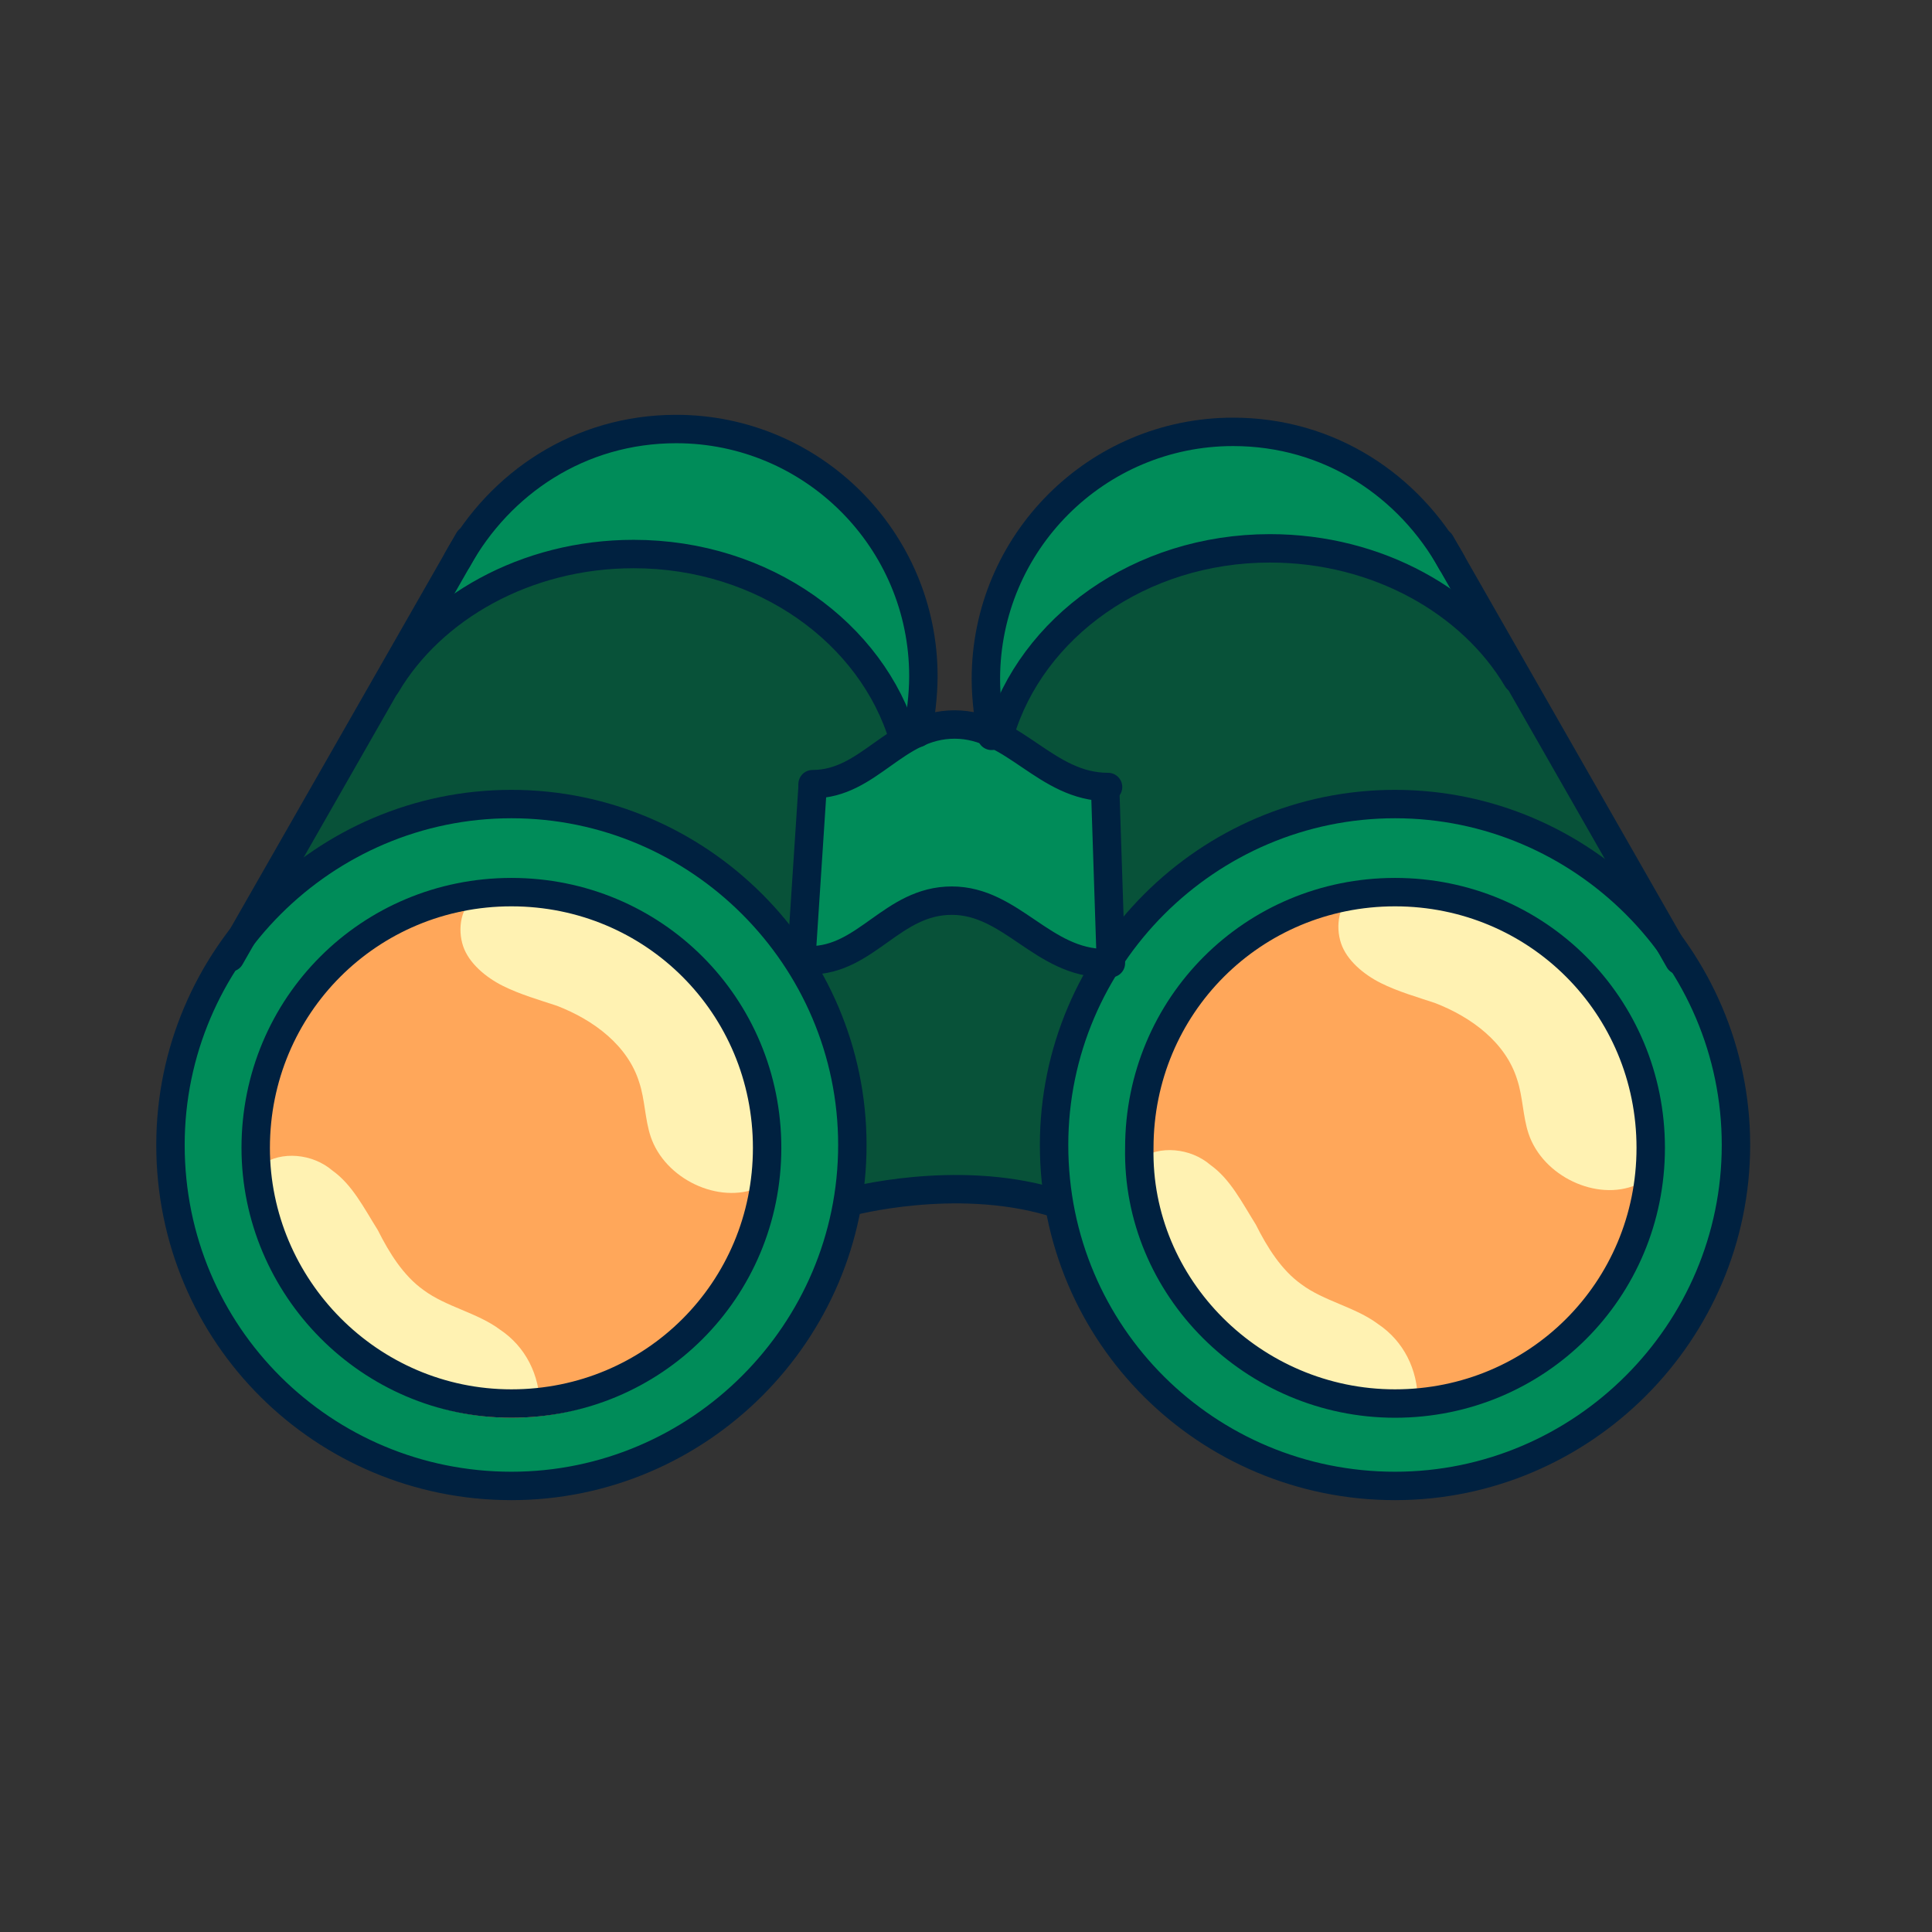 <svg xmlns="http://www.w3.org/2000/svg" xmlns:xlink="http://www.w3.org/1999/xlink" id="Layer_1" x="0" y="0" version="1.1" viewBox="0 0 68 68" style="enable-background:new 0 0 68 68" xml:space="preserve"><rect x="0" y="0" width="68" height="68" fill="#333333" stroke="none"/><style type="text/css">.st0{fill:#085239}.st1{fill:#008c59}.st2{fill:#ffa75a}.st3{fill:#fff2b2}.st4{fill:none;stroke:#002140;stroke-linecap:round;stroke-linejoin:round}</style><path d="M57.9,31.4l-8.1-13.7c0,0-3.4-2.5-6.8-2.5c-3.4,0-6.7,3.4-7.3,4.6c-0.6,1.2-0.6,6-0.6,6l-1.4-0.5l-1.4,0.4	l0.1-3.2c0,0-2-7.3-7.8-7.3S16.4,19,16.4,19L9,32.4c0,0-2.9,4.4-2.9,7.7c0,3.3,3.3,12.4,11.4,12.4c8.1,0,11.9-6.8,12.3-10.1	c0,0,5.5-0.6,7.3,0.2c0,0,2.8,10.1,12.5,9.9c9.7-0.2,11.8-11.3,11.8-11.3S60.8,34.2,57.9,31.4L57.9,31.4z" class="st0"/><path d="M17.9,52.3c6.6,0,11.9-5.3,11.9-11.9c0-6.6-5.3-11.9-11.9-11.9C11.3,28.5,6,33.8,6,40.4	C6,47,11.3,52.3,17.9,52.3z" class="st1"/><path d="M49,52.2c6.6,0,11.9-5.3,11.9-11.9c0-6.6-5.3-11.9-11.9-11.9c-6.6,0-11.9,5.3-11.9,11.9	C37,46.9,42.4,52.2,49,52.2z" class="st1"/><path d="M39.2,33.5v-5.7L36.6,27c0,0-2-1.8-3-1.6c-1,0.2-3.1,1.5-3.1,1.5l-2,1v5.7l1.7-0.3c0,0,2.5-1.7,3.7-1.7	s2.2,1,2.2,1S37.6,34.3,39.2,33.5L39.2,33.5z" class="st1"/><path d="M32.4,25.3c0,0,0.4-9.4-6.9-10.2c-7.3-0.8-10,5.2-10,5.2l-0.6,1.4c0,0,3.8-2.4,8.7-2c5,0.5,7.8,5.1,7.8,5.1	l0.3,0.9L32.4,25.3L32.4,25.3z" class="st1"/><path d="M35.4,25.5c0,0,1.7-5.4,8.3-6.1c6.6-0.8,8.7,3.1,8.7,3.1s-1.7-6.8-7.8-7.2s-9.4,5.1-9.4,5.1S34.3,25,35.4,25.5	L35.4,25.5z" class="st1"/><path d="M18,49.9c5,0,9-4,9-9c0-5-4-9-9-9c-5,0-9,4-9,9C8.9,45.8,13,49.9,18,49.9z" class="st2"/><path d="M49.3,49.4c5,0,9-4,9-9c0-5-4-9-9-9s-9,4-9,9C40.2,45.3,44.3,49.4,49.3,49.4z" class="st2"/><path d="M16.8,31.5c-0.6,0.4-0.7,1.2-0.5,1.8c0.2,0.6,0.8,1.1,1.4,1.4c0.6,0.3,1.3,0.5,1.9,0.7c1.3,0.5,2.5,1.4,2.9,2.7	c0.2,0.6,0.2,1.3,0.4,1.9c0.5,1.5,2.4,2.4,3.8,1.8c0,0,0.9-5.8-2.6-8.2S16.8,31.5,16.8,31.5L16.8,31.5z" class="st3"/><path d="M9.2,41c0.7-0.5,1.8-0.4,2.5,0.2c0.7,0.5,1.1,1.3,1.6,2.1c0.4,0.8,0.9,1.6,1.6,2.1c0.8,0.6,1.9,0.8,2.7,1.4	c0.9,0.6,1.4,1.6,1.4,2.7c0,0-4.8-0.1-7.4-2.7C8.9,44,9.2,41,9.2,41L9.2,41z" class="st3"/><path d="M47.7,31.4c-0.6,0.4-0.7,1.2-0.5,1.8c0.2,0.6,0.8,1.1,1.4,1.4c0.6,0.3,1.3,0.5,1.9,0.7c1.3,0.5,2.5,1.4,2.9,2.7	c0.2,0.6,0.2,1.3,0.4,1.9c0.5,1.5,2.4,2.4,3.8,1.8c0,0,0.9-5.8-2.6-8.2C51.6,31.3,47.7,31.4,47.7,31.4L47.7,31.4z" class="st3"/><path d="M40.1,40.8c0.7-0.5,1.8-0.4,2.5,0.2c0.7,0.5,1.1,1.3,1.6,2.1c0.4,0.8,0.9,1.6,1.6,2.1c0.8,0.6,1.9,0.8,2.7,1.4	c0.9,0.6,1.4,1.6,1.4,2.7c0,0-4.8-0.1-7.4-2.7C39.9,43.9,40.1,40.8,40.1,40.8L40.1,40.8z" class="st3"/><path d="M18,52.3c6.6,0,12-5.4,12-12c0-6.6-5.4-12-12-12s-12,5.4-12,12C6,47,11.4,52.3,18,52.3z" class="st4"/><path d="M16.1,19.7c1.5-2.7,4.3-4.6,7.7-4.6c4.8,0,8.7,3.9,8.7,8.7c0,0.7-0.1,1.4-0.2,2" class="st4"/><path d="M13.6,24.1c1.6-2.7,4.9-4.6,8.7-4.6c4.6,0,8.4,2.8,9.5,6.5" class="st4"/><path d="M53.4,23.9c-1.6-2.7-4.9-4.6-8.7-4.6c-4.6,0-8.4,2.8-9.5,6.5" class="st4"/><path d="M18,49.4c5,0,9-4,9-9c0-5-4-9-9-9s-9,4-9,9C9,45.3,13,49.4,18,49.4z" class="st4"/><path d="M49.1,52.3c6.6,0,12-5.4,12-12c0-6.6-5.4-12-12-12s-12,5.4-12,12C37.1,47,42.5,52.3,49.1,52.3z" class="st4"/><path d="M49.1,49.4c5,0,9-4,9-9c0-5-4-9-9-9s-9,4-9,9C40,45.3,44.1,49.4,49.1,49.4z" class="st4"/><path d="M29.9,42.3c0,0,3.7-1,7.1,0" class="st4"/><path d="M28.6,27.6c2,0,2.9-2.1,5-2.1c2.1,0,3.2,2.2,5.4,2.2" class="st4"/><path d="M28.5,33.8c2,0,2.9-2.1,5-2.1c2.1,0,3.2,2.2,5.4,2.2" class="st4"/><path d="M8.1,33.7L16.5,19" class="st4"/><path d="M51.1,19.8c-1.5-2.7-4.3-4.6-7.7-4.6c-4.8,0-8.7,3.9-8.7,8.7c0,0.7,0.1,1.4,0.2,2" class="st4"/><path d="M59.1,33.8l-8.4-14.7" class="st4"/><path d="M28.2,33.8l0.4-6.1" class="st4"/><path d="M39.1,33.9l-0.2-6.1" class="st4"/></svg>